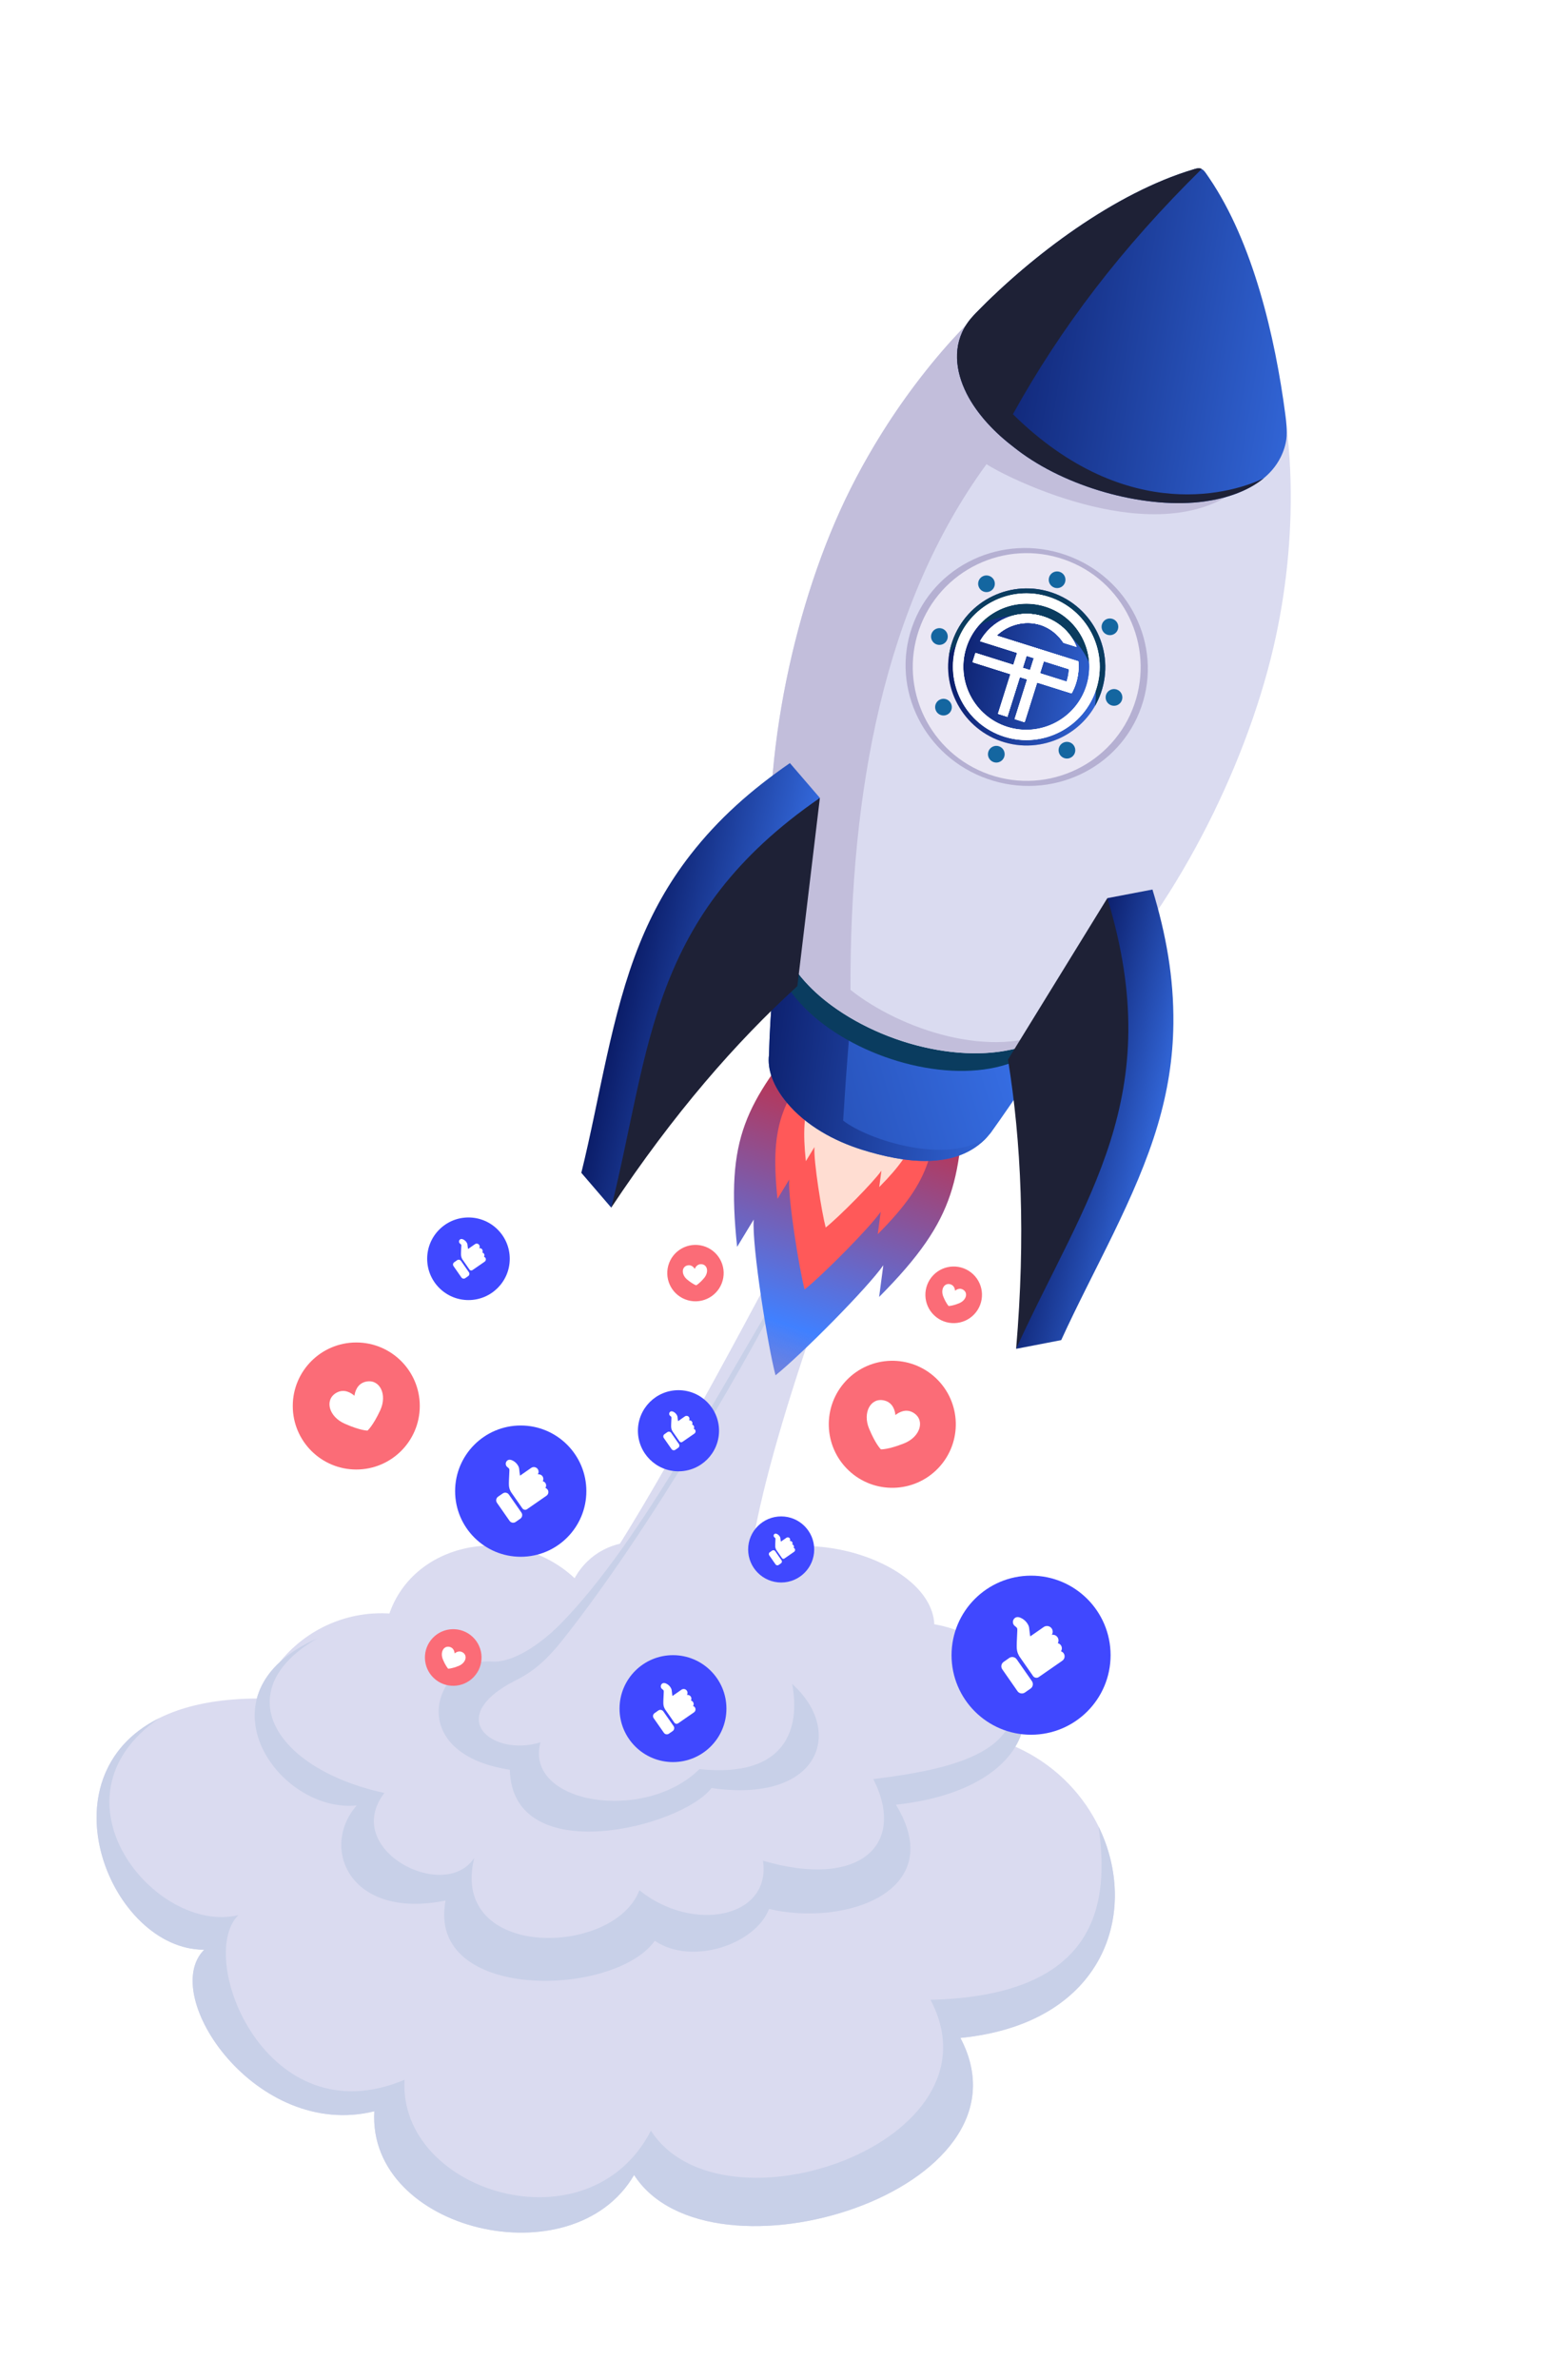 <svg width="60" height="91" viewBox="0 0 60 91" fill="none" xmlns="http://www.w3.org/2000/svg">
<g style="mix-blend-mode:screen">
<path fill-rule="evenodd" clip-rule="evenodd" d="M27.998 63.203C30.933 60.13 37.55 63.384 37.486 66.381C43.866 67.714 45.147 77.127 36.751 77.961C39.835 83.807 27.154 87.699 24.264 83.204C21.925 87.223 14.05 85.356 14.324 80.767C9.809 81.878 6.053 76.336 7.814 74.586C3.515 74.6 0.443 64.963 9.925 64.976C11.129 61.632 15.877 60.049 19.343 64.224C20.759 62.038 26.632 60.788 27.998 63.203Z" fill="#DADBF0"/>
<path fill-rule="evenodd" clip-rule="evenodd" d="M42.036 69.871C43.623 73.108 42.302 77.41 36.751 77.961C39.835 83.807 27.154 87.699 24.264 83.204C21.925 87.222 14.05 85.356 14.324 80.767C9.809 81.878 6.053 76.336 7.814 74.586C4.252 74.597 1.533 67.983 6.099 65.723C1.64 68.797 5.956 74.021 9.12 73.264C7.474 74.898 10.192 81.792 15.481 79.561C15.225 83.847 22.521 86.126 24.908 81.508C27.607 85.707 38.489 81.964 35.607 76.503C42.124 76.339 42.438 72.706 42.036 69.871Z" fill="#C8D0E8"/>
<path fill-rule="evenodd" clip-rule="evenodd" d="M27.234 60.585C29.599 57.755 35.64 59.534 35.751 62.135C39.672 62.825 41.49 67.838 34.283 69.039C36.31 72.358 32.328 73.71 29.429 73.027C28.893 74.395 26.463 75.202 25.057 74.245C23.498 76.425 16.302 76.583 17.05 72.704C13.379 73.45 12.226 70.684 13.651 69.067C10.174 69.415 6.446 63.276 14.837 61.926C15.692 58.958 19.663 58.198 21.987 60.373C23.088 58.398 25.92 58.569 27.234 60.585Z" fill="#DADBF0"/>
<path fill-rule="evenodd" clip-rule="evenodd" d="M38.495 63.702C40.172 65.649 39.038 68.52 34.283 69.039C36.311 72.358 32.328 73.71 29.429 73.027C28.893 74.395 26.463 75.202 25.057 74.245C23.498 76.425 16.302 76.583 17.05 72.705C13.379 73.45 12.226 70.684 13.651 69.067C10.629 69.37 7.418 64.771 12.142 62.676C8.7 64.665 10.46 67.658 14.708 68.59C13.043 70.766 17.02 72.802 18.147 71.073C17.182 74.993 23.498 74.863 24.466 72.311C26.506 73.956 29.516 73.377 29.196 71.181C32.875 72.26 34.704 70.595 33.417 68.058C36.946 67.626 39.792 66.834 38.495 63.702Z" fill="#C8D0E8"/>
<path fill-rule="evenodd" clip-rule="evenodd" d="M36.499 35.755C35.715 39.691 25.582 61.635 29.428 63.752C31.49 64.888 31.377 67.256 26.521 68.077C25.38 69.579 19.605 71.536 19.508 67.702C15.335 67.057 17.068 64.853 19.18 63.723C19.788 63.397 20.542 63.164 21.162 62.572C24.451 59.429 33.798 40.091 36.499 35.755Z" fill="#DADBF0"/>
<path fill-rule="evenodd" clip-rule="evenodd" d="M30.399 48.452L30.394 48.476C28.854 51.647 24.848 58.571 21.508 62.76C20.988 63.413 20.476 63.91 19.774 64.26C16.922 65.682 18.839 67.227 20.68 66.652C20.054 69.007 24.664 69.754 26.765 67.677C30.13 68.031 30.627 66.063 30.311 64.419C32.316 66.204 31.401 69 27.225 68.401C26.084 69.903 19.605 71.536 19.508 67.702C15.335 67.057 16.666 63.401 18.828 63.561C19.629 63.62 20.698 62.88 21.414 62.158C24.613 58.928 27.775 52.663 30.399 48.452Z" fill="#C8D0E8"/>
</g>
<path fill-rule="evenodd" clip-rule="evenodd" d="M29.676 52.611C29.392 51.557 28.766 47.672 28.841 46.653L28.206 47.698C27.76 43.469 28.536 42.251 30.962 39.246L36.95 41.15C36.72 45.083 36.716 46.524 33.64 49.615L33.8 48.402C33.219 49.243 30.703 51.786 29.676 52.611Z" fill="url(#paint0_linear)"/>
<path fill-rule="evenodd" clip-rule="evenodd" d="M30.789 49.329C30.589 48.585 30.146 45.843 30.2 45.123L29.751 45.861C29.436 42.876 29.984 42.016 31.697 39.894L35.923 41.239C35.761 44.015 35.759 45.032 33.587 47.214L33.7 46.358C33.29 46.952 31.514 48.747 30.789 49.329Z" fill="#FF5959"/>
<path fill-rule="evenodd" clip-rule="evenodd" d="M31.596 46.959C31.449 46.414 31.126 44.408 31.165 43.881L30.836 44.421C30.606 42.236 31.006 41.606 32.26 40.054L35.354 41.038C35.235 43.07 35.233 43.815 33.644 45.411L33.727 44.785C33.426 45.219 32.126 46.533 31.596 46.959Z" fill="#FFDDD2"/>
<path fill-rule="evenodd" clip-rule="evenodd" d="M37.911 43.338C38.853 42.023 39.627 40.816 40.563 39.517L30.544 36.28C30.397 35.91 29.728 36.051 29.746 35.712C29.622 37.276 29.466 38.758 29.426 40.354C29.359 40.907 29.577 41.543 30.11 42.181C30.857 43.08 31.938 43.655 32.995 43.985C34.59 44.482 36.727 44.83 37.911 43.338Z" fill="url(#paint1_linear)"/>
<path fill-rule="evenodd" clip-rule="evenodd" d="M32.747 36.992L30.544 36.28C30.397 35.91 29.728 36.051 29.746 35.712C29.622 37.276 29.466 38.758 29.426 40.354C29.359 40.907 29.577 41.543 30.11 42.181C30.833 43.051 31.921 43.65 32.995 43.985C34.539 44.466 36.593 44.808 37.797 43.473C36.302 44.61 33.199 43.606 32.263 42.867C32.386 40.871 32.541 38.913 32.747 36.992Z" fill="url(#paint2_linear)"/>
<path fill-rule="evenodd" clip-rule="evenodd" d="M39.489 36.61C37.886 34.696 34.569 33.5 32.079 33.941C29.589 34.383 28.87 36.293 30.473 38.208C32.076 40.124 35.394 41.318 37.883 40.876C40.373 40.434 41.092 38.524 39.489 36.61Z" fill="#0A3C5F"/>
<path fill-rule="evenodd" clip-rule="evenodd" d="M48.729 24.764C49.212 22.689 49.435 20.525 49.384 18.419C49.37 17.836 49.333 17.252 49.27 16.67C47.982 7.394 45.195 4.402 37.125 12.279C36.8 12.597 36.492 12.935 36.188 13.277C34.837 14.803 33.583 16.654 32.586 18.618C30.301 23.116 28.959 29.706 29.643 34.703C29.718 35.29 29.817 35.759 29.971 36.191C30.114 36.59 30.3 36.956 30.664 37.391C32.407 39.451 35.888 40.651 38.46 40.198C39.24 40.058 39.799 39.82 40.359 39.359C40.779 39.014 41.254 38.532 41.576 38.207C44.868 34.877 47.636 29.466 48.729 24.764Z" fill="#DADBF0"/>
<path fill-rule="evenodd" clip-rule="evenodd" d="M37.125 12.279C35.98 13.397 34.807 14.92 33.973 16.209C33.282 17.277 32.658 18.401 32.134 19.562C30.128 24.004 29.006 30.046 29.643 34.703C29.718 35.29 29.817 35.759 29.971 36.191C30.669 38.141 33.115 39.461 34.995 39.969C36.18 40.29 37.398 40.385 38.46 40.199C39.234 40.059 39.547 39.966 40.347 39.368C38.008 40.578 34.465 39.39 32.544 37.867C32.521 30.294 33.82 23.143 37.749 17.756C38.376 18.188 43.864 21 47.096 18.905L37.267 12.374C37.434 12.193 37.604 12.016 37.78 11.844C39.055 10.6 40.197 9.628 41.223 8.908C40.035 9.652 38.678 10.764 37.125 12.279Z" fill="#C2BEDB"/>
<path fill-rule="evenodd" clip-rule="evenodd" d="M49.182 15.847C48.794 12.899 47.951 9.279 46.27 6.808C46.237 6.76 46.198 6.703 46.159 6.646C46.131 6.604 46.053 6.485 45.948 6.449C45.849 6.415 45.723 6.463 45.666 6.48C42.648 7.384 39.487 9.775 37.345 11.972C37.209 12.112 37.082 12.258 36.992 12.396C36.446 13.214 36.553 14.188 36.985 15.047C37.401 15.874 38.111 16.59 38.81 17.119C38.906 17.195 39.006 17.271 39.108 17.344C41.023 18.721 43.928 19.484 46.095 19.182C46.892 19.071 47.68 18.816 48.282 18.354C48.577 18.126 48.828 17.844 49.003 17.494C49.116 17.268 49.197 17.02 49.224 16.785C49.26 16.474 49.222 16.15 49.182 15.847Z" fill="url(#paint3_linear)"/>
<path fill-rule="evenodd" clip-rule="evenodd" d="M45.983 6.464C45.971 6.458 45.96 6.453 45.948 6.449C45.849 6.415 45.723 6.463 45.666 6.48C42.648 7.384 39.487 9.775 37.345 11.972C37.209 12.112 37.082 12.258 36.992 12.396C36.446 13.214 36.554 14.188 36.986 15.047C36.991 15.059 36.997 15.07 37.003 15.082L37.008 15.091L37.023 15.12L37.027 15.127C37.039 15.151 37.052 15.175 37.066 15.199L37.069 15.204C37.075 15.216 37.081 15.227 37.087 15.238L37.088 15.239C37.095 15.252 37.102 15.264 37.11 15.276L37.11 15.277C37.124 15.3 37.138 15.324 37.152 15.348L37.157 15.355C37.178 15.39 37.2 15.426 37.223 15.461L37.226 15.466C37.233 15.477 37.24 15.488 37.248 15.499L37.248 15.5C37.273 15.537 37.297 15.573 37.322 15.608L37.322 15.609C37.348 15.645 37.373 15.681 37.399 15.716L37.4 15.717C37.417 15.74 37.434 15.764 37.452 15.787L37.453 15.788L37.478 15.82L37.48 15.824C37.534 15.893 37.588 15.96 37.644 16.027L37.648 16.031L37.671 16.059L37.676 16.064C37.694 16.085 37.712 16.105 37.73 16.126L37.737 16.134L37.758 16.157L37.764 16.164C37.783 16.185 37.802 16.205 37.82 16.226L37.824 16.23L37.849 16.256L37.854 16.262L37.875 16.284L37.884 16.294L37.91 16.321L37.918 16.329L37.937 16.35L37.947 16.36L37.972 16.385L37.974 16.387L38.003 16.417L38.008 16.421L38.033 16.446L38.038 16.452L38.062 16.475L38.069 16.482L38.095 16.506L38.11 16.522L38.123 16.534L38.137 16.548L38.155 16.565L38.164 16.572L38.19 16.597L38.199 16.606L38.22 16.625L38.233 16.637L38.248 16.651L38.263 16.665L38.279 16.679L38.29 16.689L38.314 16.711C38.478 16.857 38.644 16.993 38.811 17.119C38.907 17.195 39.006 17.271 39.108 17.344C41.023 18.721 43.928 19.484 46.096 19.182C46.875 19.073 47.735 18.81 48.361 18.291C47.317 18.814 43.161 20.178 38.759 15.846C40.602 12.517 42.928 9.471 45.983 6.464Z" fill="#1E2136"/>
<path fill-rule="evenodd" clip-rule="evenodd" d="M40.782 21.23C43.203 22.074 44.499 24.678 43.673 27.045C42.848 29.413 40.216 30.645 37.794 29.8C35.371 28.956 34.075 26.354 34.901 23.986C35.726 21.619 38.359 20.385 40.782 21.23Z" fill="#B5B0D2"/>
<path fill-rule="evenodd" clip-rule="evenodd" d="M38.299 28.352C36.73 27.805 35.901 26.093 36.447 24.526C36.993 22.959 38.708 22.131 40.277 22.678C41.845 23.225 42.674 24.939 42.127 26.506C41.581 28.073 39.867 28.898 38.299 28.352ZM40.722 21.404C38.448 20.611 35.963 21.809 35.17 24.08C34.379 26.351 35.581 28.835 37.854 29.628C40.126 30.42 42.613 29.221 43.404 26.951C44.196 24.679 42.993 22.196 40.722 21.404Z" fill="#EAE7F4"/>
<path fill-rule="evenodd" clip-rule="evenodd" d="M38.299 28.352C39.862 28.897 41.583 28.067 42.127 26.506C42.672 24.943 41.84 23.223 40.277 22.678C38.713 22.133 36.992 22.962 36.447 24.526C35.903 26.087 36.735 27.806 38.299 28.352Z" fill="url(#paint4_linear)"/>
<path fill-rule="evenodd" clip-rule="evenodd" d="M40.277 22.678C41.845 23.225 42.673 24.939 42.127 26.506C42.065 26.684 41.988 26.852 41.898 27.011C42.111 25.607 41.302 24.206 39.913 23.722C38.523 23.237 37.019 23.831 36.314 25.065C36.34 24.883 36.385 24.703 36.447 24.526C36.993 22.959 38.708 22.131 40.277 22.678Z" fill="#0A3C5F"/>
<path fill-rule="evenodd" clip-rule="evenodd" d="M40.346 22.48C40.513 22.538 40.694 22.451 40.752 22.285C40.811 22.116 40.722 21.936 40.556 21.878C40.389 21.819 40.207 21.906 40.148 22.074C40.09 22.241 40.178 22.421 40.346 22.48Z" fill="#1466A0"/>
<path fill-rule="evenodd" clip-rule="evenodd" d="M38.02 29.154C38.185 29.212 38.368 29.124 38.426 28.957C38.484 28.791 38.396 28.608 38.23 28.55C38.062 28.492 37.88 28.581 37.822 28.747C37.764 28.913 37.852 29.096 38.02 29.154Z" fill="#1466A0"/>
<path fill-rule="evenodd" clip-rule="evenodd" d="M42.93 26.786C42.872 26.952 42.69 27.041 42.522 26.982C42.356 26.924 42.267 26.741 42.324 26.575C42.382 26.409 42.567 26.319 42.733 26.377C42.901 26.435 42.988 26.62 42.93 26.786Z" fill="#1466A0"/>
<path fill-rule="evenodd" clip-rule="evenodd" d="M36.249 24.457C36.191 24.623 36.007 24.711 35.841 24.653C35.674 24.595 35.586 24.412 35.644 24.246C35.702 24.079 35.885 23.989 36.052 24.047C36.219 24.105 36.307 24.291 36.249 24.457Z" fill="#1466A0"/>
<path fill-rule="evenodd" clip-rule="evenodd" d="M42.76 23.84C42.837 23.999 42.77 24.19 42.611 24.266C42.453 24.344 42.261 24.276 42.184 24.117C42.107 23.959 42.174 23.768 42.332 23.69C42.491 23.615 42.684 23.683 42.76 23.84Z" fill="#1466A0"/>
<path fill-rule="evenodd" clip-rule="evenodd" d="M36.391 26.913C36.467 27.072 36.401 27.262 36.243 27.339C36.083 27.416 35.891 27.349 35.815 27.19C35.738 27.03 35.804 26.841 35.964 26.764C36.121 26.686 36.314 26.753 36.391 26.913Z" fill="#1466A0"/>
<path fill-rule="evenodd" clip-rule="evenodd" d="M40.966 28.986C40.808 29.064 40.615 28.997 40.538 28.837C40.462 28.677 40.528 28.488 40.686 28.411C40.846 28.334 41.039 28.401 41.114 28.56C41.191 28.719 41.126 28.909 40.966 28.986Z" fill="#1466A0"/>
<path fill-rule="evenodd" clip-rule="evenodd" d="M37.888 22.619C37.728 22.696 37.536 22.629 37.461 22.47C37.383 22.312 37.45 22.121 37.609 22.044C37.767 21.968 37.959 22.035 38.037 22.193C38.112 22.352 38.046 22.544 37.888 22.619Z" fill="#1466A0"/>
<path fill-rule="evenodd" clip-rule="evenodd" d="M40.662 38.762L40.798 38.635L40.65 38.773L40.662 38.762Z" fill="#828388"/>
<path fill-rule="evenodd" clip-rule="evenodd" d="M44.099 34.029L42.372 34.359C42.44 41.865 40.822 45.686 38.882 51.599L40.609 51.266L40.608 51.265C41.833 48.577 43.483 45.813 44.306 43.02C44.673 41.776 44.886 40.513 44.9 39.151C44.917 37.407 44.625 35.754 44.099 34.029Z" fill="url(#paint5_linear)"/>
<path fill-rule="evenodd" clip-rule="evenodd" d="M42.372 34.359L38.571 40.534C39.078 43.678 39.249 47.287 38.882 51.599C41.511 45.834 44.694 41.967 42.372 34.359Z" fill="#1E2136"/>
<path fill-rule="evenodd" clip-rule="evenodd" d="M30.226 29.192L31.373 30.524C26.654 36.361 25.544 40.36 23.389 46.198L22.242 44.863L22.245 44.863C22.956 41.996 23.382 38.806 24.474 36.106C24.96 34.903 25.578 33.782 26.414 32.706C27.484 31.329 28.741 30.216 30.226 29.192Z" fill="url(#paint6_linear)"/>
<path fill-rule="evenodd" clip-rule="evenodd" d="M31.373 30.524L30.511 37.724C28.159 39.871 25.781 42.592 23.389 46.198C24.913 40.047 24.824 35.04 31.373 30.524Z" fill="#1E2136"/>
<g style="mix-blend-mode:soft-light">
<path d="M41.263 25.302L38.137 24.317C38.55 23.916 39.198 23.714 39.812 23.907C40.193 24.027 40.495 24.287 40.699 24.592L41.195 24.748C40.974 24.195 40.516 23.773 39.914 23.583C38.974 23.287 37.984 23.689 37.51 24.531L37.53 24.537L38.929 24.978L38.784 25.44L37.332 24.983L37.221 25.335L38.673 25.792L38.195 27.31L38.547 27.421L39.025 25.903L39.311 25.993L38.833 27.511L39.207 27.628L39.685 26.111L40.658 26.417L40.715 26.435L41.006 26.526C41.074 26.403 41.132 26.268 41.175 26.13C41.261 25.856 41.288 25.576 41.263 25.302ZM39.422 25.641L39.136 25.551L39.281 25.089L39.567 25.179L39.422 25.641ZM39.796 25.759L39.941 25.297L40.908 25.601C40.911 25.723 40.879 25.895 40.833 26.041C40.829 26.055 40.827 26.059 40.82 26.081L39.796 25.759Z" fill="white"/>
<path d="M41.263 25.302L38.137 24.317C38.55 23.916 39.198 23.714 39.812 23.907C40.193 24.027 40.495 24.287 40.699 24.592L41.195 24.748C40.974 24.195 40.516 23.773 39.914 23.583C38.974 23.287 37.984 23.689 37.51 24.531L37.53 24.537L38.929 24.978L38.784 25.44L37.332 24.983L37.221 25.335L38.673 25.792L38.195 27.31L38.547 27.421L39.025 25.903L39.311 25.993L38.833 27.511L39.207 27.628L39.685 26.111L40.658 26.417L40.715 26.435L41.006 26.526C41.074 26.403 41.132 26.268 41.175 26.13C41.261 25.856 41.288 25.576 41.263 25.302ZM39.422 25.641L39.136 25.551L39.281 25.089L39.567 25.179L39.422 25.641ZM39.796 25.759L39.941 25.297L40.908 25.601C40.911 25.723 40.879 25.895 40.833 26.041C40.829 26.055 40.827 26.059 40.82 26.081L39.796 25.759Z" fill="white"/>
<path d="M40.119 22.833C38.644 22.368 37.065 23.19 36.6 24.666C36.136 26.141 36.958 27.72 38.433 28.184C39.909 28.649 41.487 27.827 41.952 26.351C42.416 24.876 41.594 23.297 40.119 22.833ZM38.551 27.811C37.282 27.411 36.574 26.053 36.974 24.784C37.374 23.514 38.732 22.807 40.001 23.207C41.27 23.606 41.978 24.964 41.578 26.233C41.178 27.503 39.82 28.21 38.551 27.811Z" fill="white"/>
</g>
<g style="mix-blend-mode:soft-light">
<path d="M41.254 25.296L38.128 24.312C38.542 23.91 39.19 23.708 39.803 23.901C40.184 24.021 40.487 24.281 40.69 24.587L41.186 24.743C40.965 24.19 40.507 23.767 39.905 23.578C38.965 23.282 37.976 23.684 37.501 24.526L37.521 24.532L38.921 24.973L38.775 25.435L37.324 24.977L37.213 25.329L38.665 25.787L38.187 27.304L38.538 27.415L39.017 25.897L39.303 25.987L38.825 27.505L39.198 27.623L39.676 26.105L40.65 26.412L40.706 26.43L40.997 26.521C41.065 26.398 41.124 26.262 41.167 26.124C41.253 25.85 41.279 25.57 41.254 25.296ZM39.413 25.636L39.127 25.545L39.273 25.084L39.559 25.174L39.413 25.636ZM39.787 25.753L39.933 25.291L40.899 25.596C40.902 25.718 40.87 25.889 40.825 26.036C40.82 26.05 40.819 26.054 40.811 26.076L39.787 25.753Z" fill="white"/>
<path d="M41.254 25.296L38.128 24.312C38.542 23.91 39.19 23.708 39.803 23.901C40.184 24.021 40.487 24.281 40.69 24.587L41.186 24.743C40.965 24.19 40.507 23.767 39.905 23.578C38.965 23.282 37.976 23.684 37.501 24.526L37.521 24.532L38.921 24.973L38.775 25.435L37.324 24.977L37.213 25.329L38.665 25.787L38.187 27.304L38.538 27.415L39.017 25.897L39.303 25.987L38.825 27.505L39.198 27.623L39.676 26.105L40.65 26.412L40.706 26.43L40.997 26.521C41.065 26.398 41.124 26.262 41.167 26.124C41.253 25.85 41.279 25.57 41.254 25.296ZM39.413 25.636L39.127 25.545L39.273 25.084L39.559 25.174L39.413 25.636ZM39.787 25.753L39.933 25.291L40.899 25.596C40.902 25.718 40.87 25.889 40.825 26.036C40.82 26.05 40.819 26.054 40.811 26.076L39.787 25.753Z" fill="white"/>
<path d="M40.11 22.827C38.635 22.363 37.056 23.185 36.592 24.66C36.127 26.136 36.95 27.714 38.425 28.179C39.9 28.643 41.479 27.821 41.943 26.346C42.408 24.87 41.586 23.292 40.11 22.827ZM38.543 27.805C37.273 27.405 36.566 26.047 36.966 24.778C37.365 23.509 38.723 22.801 39.993 23.201C41.262 23.601 41.969 24.959 41.57 26.228C41.17 27.497 39.812 28.205 38.543 27.805Z" fill="white"/>
</g>
<g style="mix-blend-mode:soft-light">
<path d="M41.263 25.299L38.137 24.314C38.551 23.913 39.199 23.71 39.813 23.904C40.194 24.024 40.496 24.283 40.7 24.589L41.196 24.745C40.975 24.192 40.516 23.769 39.915 23.58C38.975 23.284 37.985 23.686 37.511 24.528L37.531 24.534L38.93 24.975L38.785 25.437L37.333 24.98L37.222 25.332L38.674 25.789L38.196 27.307L38.548 27.418L39.026 25.9L39.312 25.99L38.834 27.508L39.208 27.625L39.686 26.108L40.659 26.414L40.715 26.432L41.006 26.523C41.075 26.4 41.133 26.265 41.176 26.127C41.262 25.853 41.288 25.573 41.263 25.299ZM39.423 25.638L39.137 25.548L39.282 25.086L39.568 25.176L39.423 25.638ZM39.797 25.756L39.942 25.294L40.908 25.598C40.911 25.72 40.88 25.892 40.834 26.038C40.83 26.052 40.828 26.056 40.821 26.078L39.797 25.756Z" fill="white"/>
<path d="M41.263 25.299L38.137 24.314C38.551 23.913 39.199 23.71 39.813 23.904C40.194 24.024 40.496 24.283 40.7 24.589L41.196 24.745C40.975 24.192 40.516 23.769 39.915 23.58C38.975 23.284 37.985 23.686 37.511 24.528L37.531 24.534L38.93 24.975L38.785 25.437L37.333 24.98L37.222 25.332L38.674 25.789L38.196 27.307L38.548 27.418L39.026 25.9L39.312 25.99L38.834 27.508L39.208 27.625L39.686 26.108L40.659 26.414L40.715 26.432L41.006 26.523C41.075 26.4 41.133 26.265 41.176 26.127C41.262 25.853 41.288 25.573 41.263 25.299ZM39.423 25.638L39.137 25.548L39.282 25.086L39.568 25.176L39.423 25.638ZM39.797 25.756L39.942 25.294L40.908 25.598C40.911 25.72 40.88 25.892 40.834 26.038C40.83 26.052 40.828 26.056 40.821 26.078L39.797 25.756Z" fill="white"/>
<path d="M40.12 22.83C38.644 22.365 37.066 23.187 36.601 24.663C36.137 26.138 36.959 27.717 38.434 28.181C39.91 28.646 41.488 27.824 41.953 26.348C42.417 24.873 41.595 23.294 40.12 22.83ZM38.552 27.808C37.283 27.408 36.575 26.05 36.975 24.78C37.375 23.511 38.733 22.804 40.002 23.203C41.271 23.603 41.979 24.961 41.579 26.23C41.179 27.5 39.821 28.207 38.552 27.808Z" fill="white"/>
</g>
<circle cx="25.962" cy="54.733" r="1.552" fill="#4048FF"/>
<circle cx="13.633" cy="53.786" r="2.43" fill="#FB6C77"/>
<circle cx="19.926" cy="57.043" r="2.511" fill="#4048FF"/>
<path d="M19.91 58.097L19.733 58.221C19.656 58.275 19.551 58.256 19.498 58.18L19.017 57.49C18.964 57.414 18.983 57.309 19.059 57.255L19.237 57.132C19.313 57.078 19.419 57.097 19.472 57.173L19.952 57.863C20.005 57.939 19.986 58.044 19.91 58.097Z" fill="white"/>
<path d="M20.581 56.401C20.619 56.341 20.619 56.261 20.577 56.2C20.52 56.118 20.406 56.098 20.324 56.155L19.901 56.45C19.889 56.415 19.873 56.237 19.864 56.176C19.856 56.123 19.83 56.073 19.799 56.03C19.761 55.975 19.71 55.928 19.653 55.893C19.574 55.846 19.473 55.809 19.398 55.885C19.331 55.952 19.339 56.07 19.417 56.125C19.417 56.125 19.473 56.167 19.484 56.189C19.497 56.218 19.491 56.284 19.487 56.368C19.477 56.537 19.468 56.761 19.475 56.836C19.484 56.922 19.502 56.98 19.534 57.038C19.538 57.05 19.544 57.062 19.551 57.074L19.989 57.702C20.03 57.76 20.11 57.775 20.168 57.734L20.912 57.218C20.988 57.165 21.007 57.06 20.954 56.984C20.933 56.953 20.902 56.932 20.869 56.921C20.907 56.865 20.908 56.789 20.868 56.731C20.843 56.697 20.808 56.674 20.77 56.665C20.801 56.606 20.799 56.533 20.759 56.475C20.718 56.417 20.648 56.39 20.581 56.401Z" fill="white"/>
<circle cx="25.752" cy="65.363" r="2.045" fill="#4048FF"/>
<path d="M25.74 66.222L25.595 66.322C25.533 66.366 25.447 66.35 25.404 66.288L25.012 65.727C24.969 65.665 24.985 65.579 25.047 65.536L25.191 65.435C25.253 65.391 25.339 65.407 25.383 65.469L25.774 66.03C25.817 66.092 25.802 66.178 25.74 66.222Z" fill="white"/>
<path d="M26.286 64.839C26.317 64.791 26.317 64.726 26.282 64.676C26.236 64.609 26.143 64.593 26.077 64.639L25.732 64.879C25.722 64.851 25.71 64.707 25.702 64.657C25.695 64.614 25.674 64.573 25.649 64.537C25.618 64.493 25.577 64.454 25.53 64.426C25.466 64.387 25.383 64.357 25.322 64.419C25.268 64.474 25.274 64.57 25.338 64.615C25.338 64.615 25.384 64.649 25.392 64.667C25.404 64.69 25.398 64.744 25.395 64.813C25.387 64.951 25.379 65.133 25.385 65.194C25.392 65.264 25.407 65.312 25.433 65.359C25.436 65.369 25.441 65.378 25.447 65.388L25.804 65.899C25.837 65.947 25.902 65.958 25.95 65.925L26.556 65.505C26.618 65.462 26.633 65.376 26.59 65.314C26.572 65.289 26.548 65.272 26.521 65.263C26.551 65.218 26.552 65.156 26.519 65.109C26.5 65.081 26.471 65.062 26.44 65.054C26.465 65.007 26.463 64.947 26.431 64.9C26.397 64.853 26.34 64.831 26.286 64.839Z" fill="white"/>
<circle cx="39.454" cy="63.319" r="3.043" fill="#4048FF"/>
<path d="M39.435 64.596L39.22 64.746C39.128 64.811 38.999 64.788 38.935 64.696L38.353 63.86C38.288 63.768 38.311 63.64 38.404 63.575L38.619 63.425C38.711 63.361 38.839 63.384 38.904 63.476L39.486 64.311C39.55 64.404 39.528 64.532 39.435 64.596Z" fill="white"/>
<path d="M40.248 62.539C40.294 62.467 40.295 62.371 40.243 62.296C40.174 62.197 40.036 62.172 39.937 62.242L39.424 62.599C39.409 62.557 39.391 62.342 39.379 62.267C39.37 62.203 39.338 62.143 39.301 62.09C39.254 62.023 39.193 61.966 39.123 61.924C39.028 61.867 38.905 61.822 38.814 61.914C38.733 61.995 38.743 62.139 38.837 62.205C38.837 62.205 38.906 62.256 38.918 62.283C38.935 62.318 38.927 62.398 38.922 62.5C38.911 62.705 38.899 62.977 38.908 63.067C38.919 63.171 38.94 63.242 38.979 63.312C38.984 63.327 38.991 63.342 39 63.355L39.531 64.117C39.58 64.187 39.678 64.205 39.748 64.156L40.65 63.53C40.742 63.466 40.765 63.339 40.701 63.246C40.675 63.209 40.638 63.183 40.598 63.17C40.643 63.102 40.645 63.011 40.596 62.94C40.566 62.898 40.524 62.871 40.477 62.859C40.515 62.789 40.513 62.7 40.464 62.63C40.414 62.559 40.329 62.526 40.248 62.539Z" fill="white"/>
<circle cx="29.892" cy="59.274" r="1.264" fill="#4048FF"/>
<path d="M29.884 59.805L29.795 59.867C29.756 59.894 29.703 59.884 29.677 59.846L29.435 59.499C29.408 59.461 29.417 59.407 29.456 59.381L29.545 59.318C29.584 59.292 29.637 59.301 29.663 59.339L29.905 59.687C29.932 59.725 29.923 59.778 29.884 59.805Z" fill="white"/>
<path d="M30.222 58.95C30.241 58.92 30.241 58.88 30.22 58.849C30.191 58.808 30.134 58.798 30.093 58.827L29.88 58.975C29.873 58.958 29.866 58.868 29.861 58.837C29.857 58.811 29.844 58.786 29.828 58.764C29.809 58.736 29.784 58.712 29.755 58.695C29.715 58.671 29.664 58.652 29.626 58.691C29.592 58.724 29.597 58.784 29.636 58.812C29.636 58.812 29.664 58.833 29.669 58.844C29.676 58.858 29.673 58.892 29.671 58.934C29.666 59.019 29.661 59.132 29.665 59.17C29.67 59.213 29.678 59.242 29.695 59.271C29.697 59.278 29.7 59.284 29.703 59.289L29.924 59.606C29.945 59.635 29.985 59.642 30.014 59.622L30.389 59.362C30.427 59.335 30.436 59.282 30.41 59.244C30.399 59.228 30.384 59.218 30.367 59.212C30.386 59.184 30.387 59.146 30.366 59.117C30.354 59.099 30.336 59.088 30.317 59.083C30.333 59.054 30.332 59.017 30.312 58.988C30.291 58.959 30.256 58.945 30.222 58.95Z" fill="white"/>
<circle cx="17.926" cy="48.154" r="1.58" fill="#4048FF"/>
<path d="M17.916 48.817L17.804 48.895C17.756 48.928 17.689 48.916 17.656 48.869L17.354 48.435C17.32 48.387 17.332 48.32 17.38 48.287L17.492 48.209C17.54 48.176 17.606 48.187 17.64 48.235L17.942 48.669C17.976 48.717 17.964 48.783 17.916 48.817Z" fill="white"/>
<path d="M18.338 47.749C18.362 47.712 18.362 47.662 18.335 47.623C18.299 47.572 18.228 47.559 18.176 47.595L17.91 47.78C17.902 47.758 17.893 47.647 17.887 47.608C17.882 47.575 17.865 47.543 17.846 47.516C17.822 47.481 17.79 47.452 17.754 47.43C17.704 47.4 17.641 47.377 17.593 47.424C17.551 47.467 17.556 47.541 17.605 47.576C17.605 47.576 17.641 47.602 17.648 47.616C17.656 47.634 17.652 47.676 17.649 47.729C17.643 47.835 17.637 47.976 17.642 48.023C17.648 48.077 17.659 48.114 17.679 48.15C17.681 48.158 17.685 48.166 17.69 48.173L17.966 48.568C17.991 48.605 18.042 48.614 18.078 48.588L18.547 48.264C18.594 48.23 18.606 48.164 18.573 48.116C18.559 48.097 18.54 48.084 18.519 48.077C18.543 48.041 18.544 47.994 18.518 47.957C18.503 47.935 18.481 47.921 18.457 47.915C18.476 47.879 18.475 47.833 18.45 47.796C18.424 47.759 18.38 47.742 18.338 47.749Z" fill="white"/>
<path d="M25.952 55.385L25.842 55.461C25.795 55.494 25.73 55.482 25.697 55.435L25.4 55.009C25.367 54.962 25.379 54.897 25.426 54.864L25.536 54.787C25.583 54.754 25.648 54.766 25.681 54.813L25.978 55.239C26.011 55.286 25.999 55.352 25.952 55.385Z" fill="white"/>
<path d="M26.367 54.335C26.39 54.298 26.391 54.249 26.364 54.211C26.329 54.161 26.259 54.148 26.208 54.183L25.947 54.366C25.939 54.344 25.929 54.234 25.924 54.196C25.919 54.164 25.902 54.133 25.883 54.106C25.86 54.072 25.829 54.043 25.793 54.021C25.744 53.992 25.682 53.969 25.635 54.016C25.594 54.058 25.599 54.131 25.647 54.165C25.647 54.165 25.682 54.191 25.688 54.205C25.697 54.222 25.693 54.263 25.69 54.315C25.684 54.42 25.678 54.558 25.683 54.605C25.689 54.658 25.7 54.694 25.72 54.729C25.722 54.737 25.725 54.745 25.73 54.751L26.001 55.14C26.026 55.176 26.076 55.185 26.111 55.16L26.572 54.841C26.619 54.808 26.63 54.743 26.598 54.696C26.584 54.677 26.566 54.664 26.545 54.657C26.568 54.622 26.569 54.576 26.544 54.54C26.529 54.518 26.507 54.504 26.484 54.498C26.503 54.462 26.502 54.417 26.477 54.382C26.451 54.345 26.408 54.329 26.367 54.335Z" fill="white"/>
<path d="M12.866 53.284C13.18 53.101 13.461 53.304 13.563 53.395C13.581 53.259 13.659 52.921 14.016 52.852C14.533 52.752 14.83 53.346 14.548 53.954C14.271 54.549 14.063 54.727 14.063 54.727C14.063 54.727 13.79 54.729 13.19 54.463C12.578 54.192 12.411 53.549 12.866 53.284Z" fill="white"/>
<circle cx="34.144" cy="54.486" r="2.43" transform="rotate(43.478 34.144 54.486)" fill="#FB6C77"/>
<path d="M33.832 53.574C34.187 53.657 34.251 53.998 34.263 54.134C34.368 54.048 34.657 53.856 34.964 54.052C35.408 54.335 35.215 54.971 34.592 55.217C33.981 55.459 33.708 55.445 33.708 55.445C33.708 55.445 33.509 55.259 33.256 54.653C32.998 54.035 33.32 53.453 33.832 53.574Z" fill="white"/>
<circle cx="17.343" cy="63.407" r="1.083" transform="rotate(43.478 17.343 63.407)" fill="#FB6C77"/>
<path d="M17.205 63.001C17.363 63.038 17.391 63.19 17.396 63.251C17.444 63.212 17.572 63.127 17.709 63.214C17.907 63.34 17.821 63.623 17.543 63.733C17.271 63.841 17.149 63.835 17.149 63.835C17.149 63.835 17.061 63.752 16.948 63.482C16.833 63.206 16.976 62.947 17.205 63.001Z" fill="white"/>
<circle cx="36.493" cy="49.533" r="1.083" transform="rotate(43.478 36.493 49.533)" fill="#FB6C77"/>
<path d="M36.355 49.127C36.513 49.164 36.541 49.316 36.546 49.376C36.593 49.338 36.722 49.252 36.859 49.34C37.057 49.466 36.971 49.749 36.693 49.859C36.421 49.967 36.299 49.96 36.299 49.96C36.299 49.96 36.21 49.877 36.098 49.607C35.983 49.332 36.126 49.073 36.355 49.127Z" fill="white"/>
<g filter="url(#filter0_f)">
<circle cx="26.612" cy="48.702" r="1.079" transform="rotate(15.544 26.612 48.702)" fill="#FB6C77"/>
<path d="M26.3 48.409C26.456 48.368 26.552 48.488 26.585 48.539C26.609 48.483 26.682 48.348 26.843 48.361C27.076 48.38 27.133 48.669 26.94 48.895C26.75 49.117 26.64 49.169 26.64 49.169C26.64 49.169 26.523 49.137 26.298 48.952C26.069 48.763 26.074 48.468 26.3 48.409Z" fill="white"/>
</g>
<defs>
<filter id="filter0_f" x="25.113" y="47.203" width="2.997" height="2.997" filterUnits="userSpaceOnUse" color-interpolation-filters="sRGB">
<feFlood flood-opacity="0" result="BackgroundImageFix"/>
<feBlend mode="normal" in="SourceGraphic" in2="BackgroundImageFix" result="shape"/>
<feGaussianBlur stdDeviation="0.085" result="effect1_foregroundBlur"/>
</filter>
<linearGradient id="paint0_linear" x1="33.581" y1="39.928" x2="26.212" y2="61.036" gradientUnits="userSpaceOnUse">
<stop stop-color="#DB2026"/>
<stop offset="0.505" stop-color="#4080FF"/>
<stop offset="1" stop-color="#DB2026" stop-opacity="0"/>
</linearGradient>
<linearGradient id="paint1_linear" x1="18.19" y1="49.218" x2="44.4" y2="41.478" gradientUnits="userSpaceOnUse">
<stop stop-color="#0B1D69"/>
<stop offset="1" stop-color="#4080FF"/>
</linearGradient>
<linearGradient id="paint2_linear" x1="28.791" y1="39.38" x2="41.893" y2="41.194" gradientUnits="userSpaceOnUse">
<stop stop-color="#0B1D69"/>
<stop offset="1" stop-color="#4080FF"/>
</linearGradient>
<linearGradient id="paint3_linear" x1="37.181" y1="11.187" x2="54.74" y2="14.145" gradientUnits="userSpaceOnUse">
<stop stop-color="#0B1D69"/>
<stop offset="1" stop-color="#4080FF"/>
</linearGradient>
<linearGradient id="paint4_linear" x1="36.337" y1="24.91" x2="44.41" y2="26.279" gradientUnits="userSpaceOnUse">
<stop stop-color="#0B1D69"/>
<stop offset="1" stop-color="#4080FF"/>
</linearGradient>
<linearGradient id="paint5_linear" x1="40.132" y1="42.959" x2="45.53" y2="44.254" gradientUnits="userSpaceOnUse">
<stop stop-color="#0B1D69"/>
<stop offset="1" stop-color="#4080FF"/>
</linearGradient>
<linearGradient id="paint6_linear" x1="23.957" y1="37.448" x2="31.183" y2="39.13" gradientUnits="userSpaceOnUse">
<stop stop-color="#0B1D69"/>
<stop offset="1" stop-color="#4080FF"/>
</linearGradient>
</defs>
</svg>
